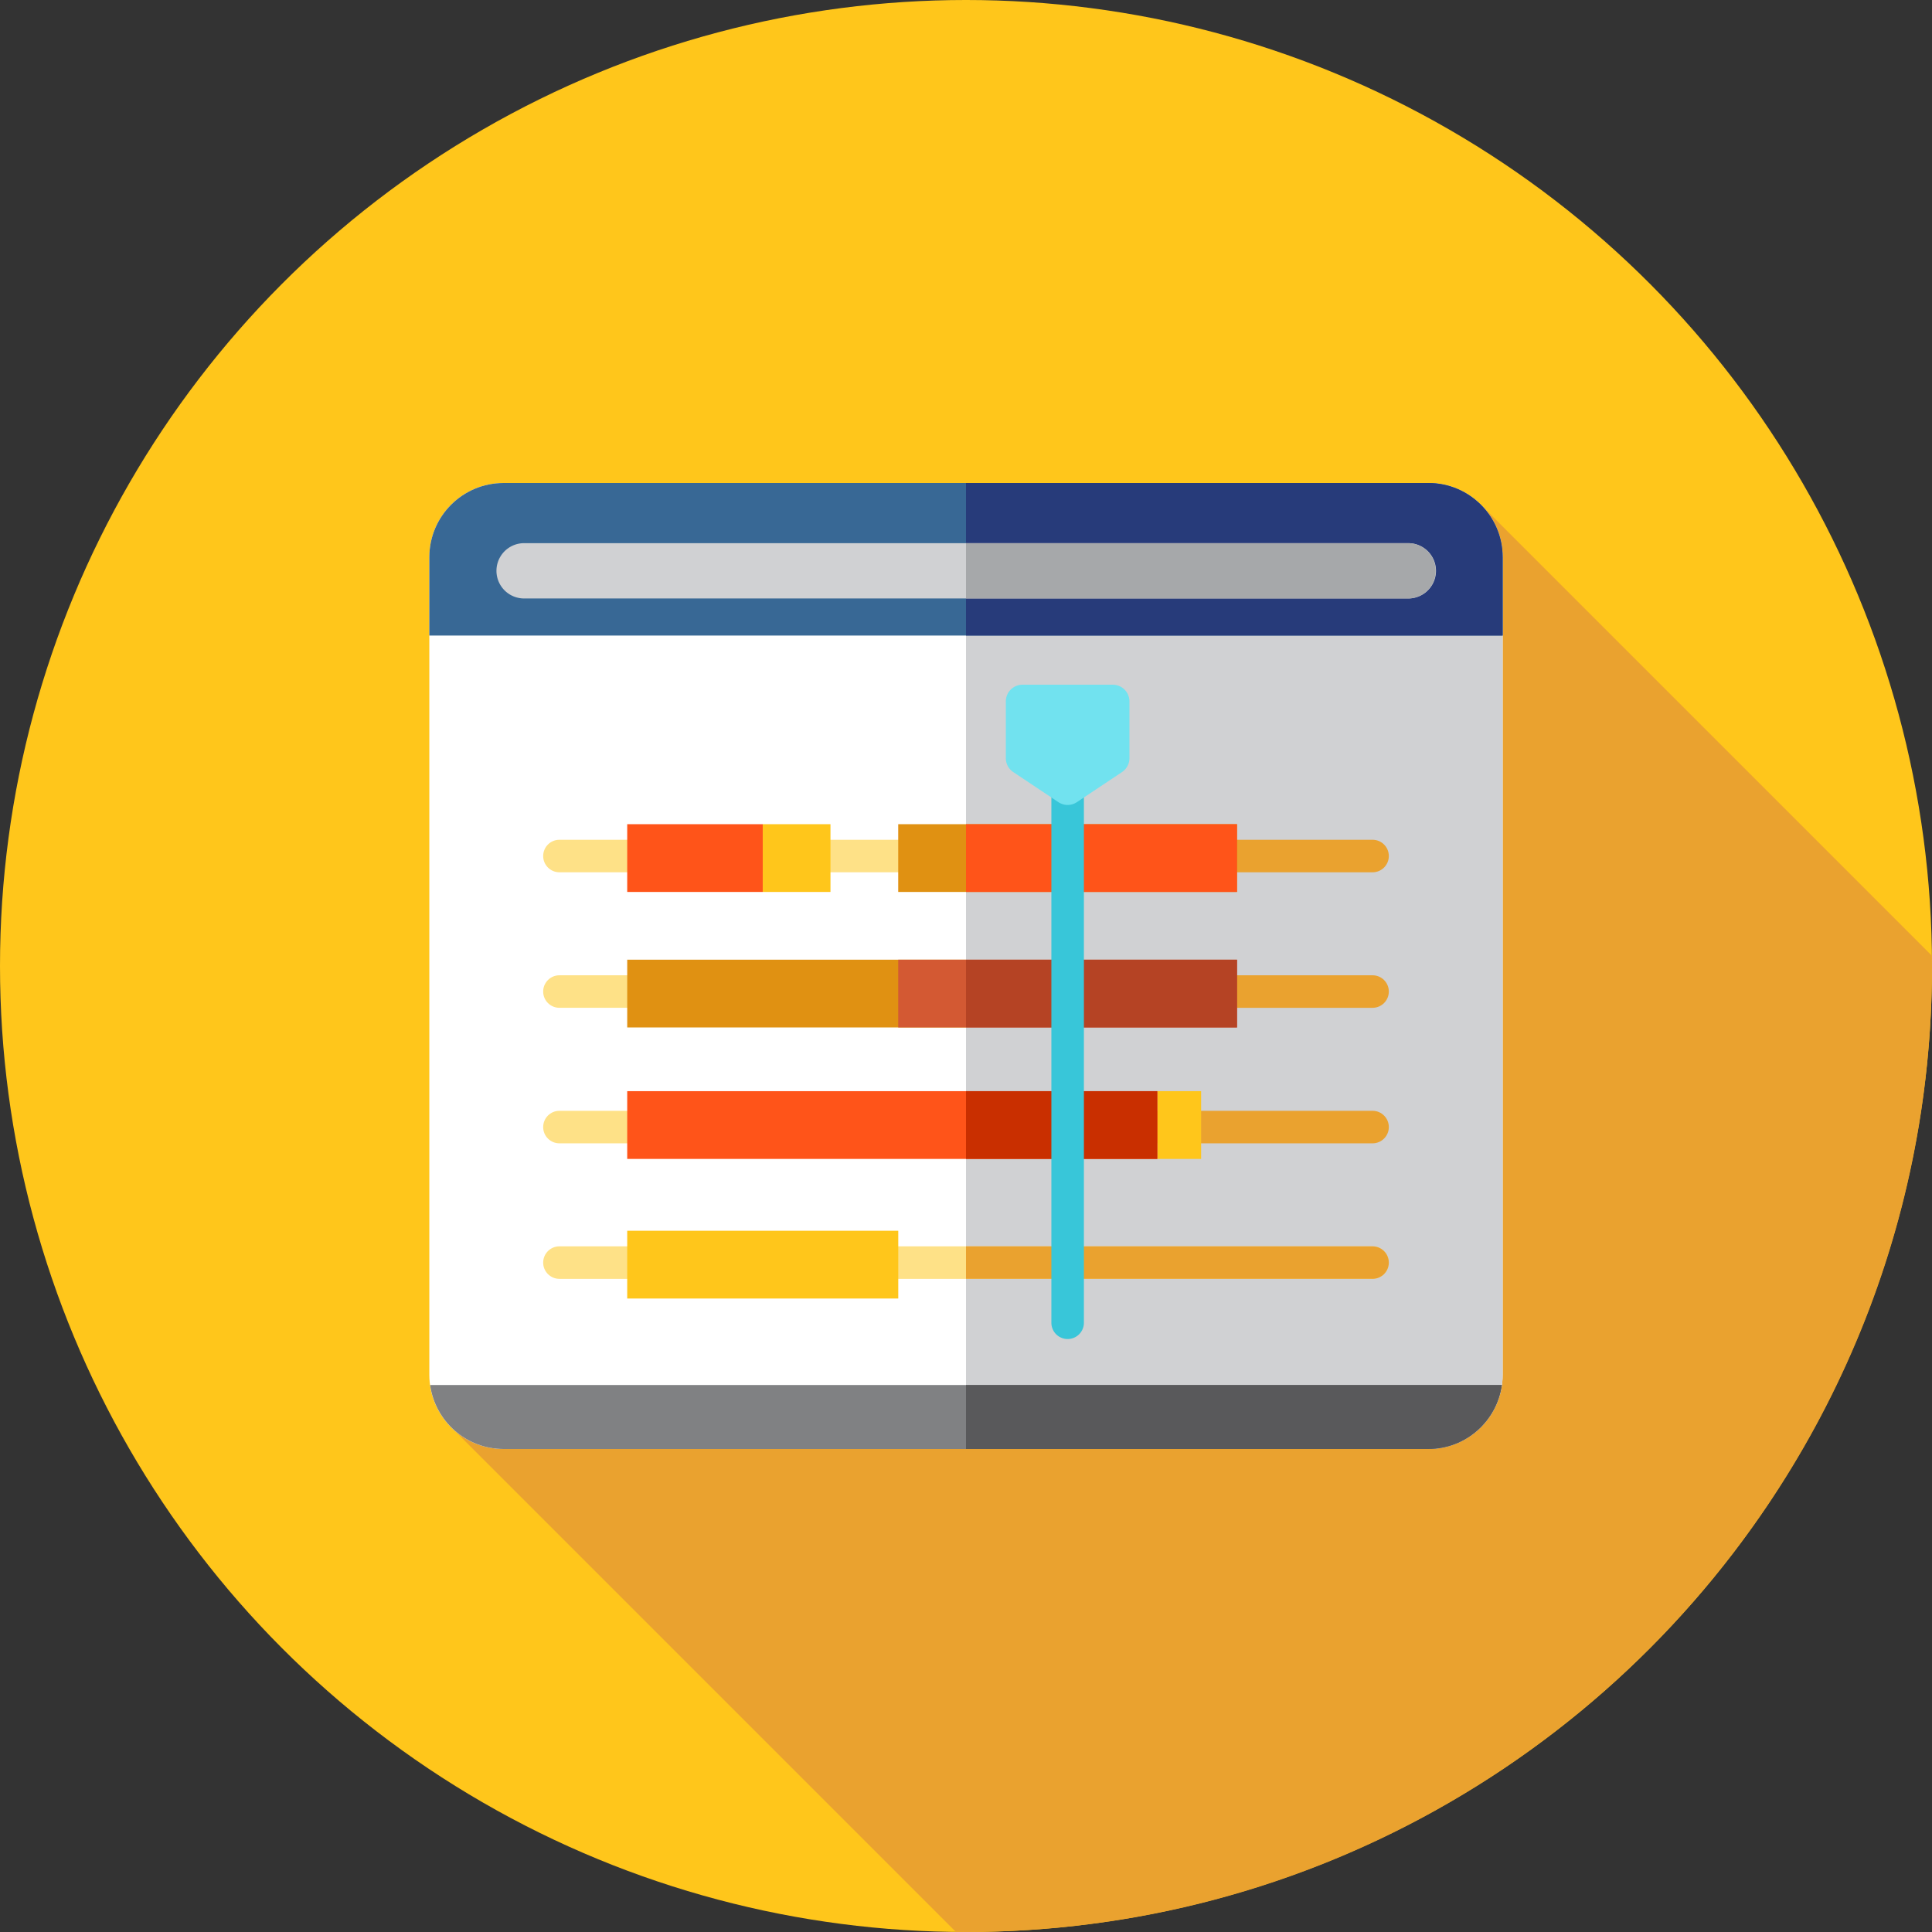 <svg id="Layer_1" xmlns="http://www.w3.org/2000/svg" viewBox="0 0 512 512"><rect x="0" y="0" width="512" height="512" fill="#333333" stroke="none"/><circle cx="256" cy="256" r="256" fill="#ffc61b"/><path d="M512 256c0-.91-.026-1.814-.034-2.722l-119.45-119.449-136.028 148.516-137.35 95.444 134.177 134.177c.896.009 1.788.034 2.688.034C397.384 512 512 397.384 512 256z" fill="#eaa22f"/><path d="M378.54 384H133.458c-10.869 0-19.682-8.811-19.682-19.682V147.68c0-10.869 8.811-19.68 19.682-19.68H378.54c10.869 0 19.682 8.811 19.682 19.68v216.638c0 10.871-8.811 19.682-19.682 19.682z" fill="#fff"/><path d="M378.54 128H256v256h122.54c10.869 0 19.682-8.811 19.682-19.682V147.682c0-10.871-8.811-19.682-19.682-19.682z" fill="#d0d1d3"/><path d="M398.222 147.682c0-10.869-8.811-19.682-19.682-19.682H133.458c-10.869 0-19.68 8.811-19.68 19.682v20.744h284.444v-20.744z" fill="#386895"/><path d="M398.222 147.682c0-10.869-8.811-19.682-19.682-19.682H256v40.426h142.222v-20.744z" fill="#273b7a"/><path d="M113.988 367.049c1.333 9.575 9.528 16.951 19.47 16.951H378.54c9.942 0 18.137-7.378 19.47-16.951H113.988z" fill="#808183"/><path d="M256 367.049V384h122.54c9.942 0 18.137-7.378 19.47-16.951H256z" fill="#59595b"/><path d="M373.226 158.599H138.774a7.328 7.328 0 0 1 0-14.654h234.451a7.328 7.328 0 0 1 7.327 7.327 7.326 7.326 0 0 1-7.326 7.327z" fill="#d0d1d3"/><path d="M373.226 143.946H256v14.653h117.226a7.327 7.327 0 0 0 0-14.653z" fill="#a6a8aa"/><path d="M148.256 222.546c-2.381 0-4.31 1.929-4.31 4.31s1.929 4.31 4.31 4.31H256v-8.62H148.256z" fill="#fee187"/><path d="M363.744 222.546H256v8.62h107.744c2.381 0 4.31-1.929 4.31-4.31s-1.929-4.31-4.31-4.31z" fill="#eaa22f"/><path d="M148.256 258.46c-2.381 0-4.31 1.929-4.31 4.31s1.929 4.31 4.31 4.31H256v-8.62H148.256z" fill="#fee187"/><path d="M363.744 258.46H256v8.62h107.744c2.381 0 4.31-1.929 4.31-4.31s-1.929-4.31-4.31-4.31z" fill="#eaa22f"/><path d="M148.256 294.376c-2.381 0-4.31 1.929-4.31 4.31s1.929 4.31 4.31 4.31H256v-8.62H148.256z" fill="#fee187"/><path d="M363.744 294.376H256v8.62h107.744c2.381 0 4.31-1.929 4.31-4.31s-1.929-4.31-4.31-4.31z" fill="#eaa22f"/><path d="M363.744 338.91H148.256c-2.381 0-4.31-1.929-4.31-4.31s1.929-4.31 4.31-4.31h215.488c2.381 0 4.31 1.929 4.31 4.31s-1.929 4.31-4.31 4.31z" fill="#fee187"/><path d="M363.744 330.29H256v8.62h107.744c2.381 0 4.31-1.929 4.31-4.31s-1.929-4.31-4.31-4.31z" fill="#eaa22f"/><path fill="#e09112" d="M238.037 218.419h89.781v17.958h-89.781z"/><path fill="#ff5419" d="M256 218.419h71.828v17.958H256z"/><path fill="#e09112" d="M166.219 254.328H256v17.958h-89.781z"/><path fill="#d35933" d="M238.037 254.328h89.781v17.958h-89.781z"/><path fill="#b54324" d="M256 254.328h71.828v17.958H256z"/><g fill="#ffc61b"><path d="M202.128 218.419h17.958v17.958h-17.958zM166.219 326.163h71.83v17.958h-71.83z"/></g><path fill="#ff5419" d="M166.219 218.419h35.914v17.958h-35.914z"/><path fill="#ffc61b" d="M306.7 289.168h11.609v17.958H306.7z"/><path fill="#ff5419" d="M166.219 289.168H306.7v17.958H166.219z"/><path fill="#c92f00" d="M256 289.168h50.697v17.958H256z"/><path d="M282.936 354.856a4.31 4.31 0 0 1-4.31-4.31V210.91a4.31 4.31 0 0 1 4.31-4.31 4.31 4.31 0 0 1 4.31 4.31v139.636a4.31 4.31 0 0 1-4.31 4.31z" fill="#38c6d9"/><path d="M297.348 204.602l-11.966 7.977a4.41 4.41 0 0 1-4.894 0l-11.966-7.977a4.413 4.413 0 0 1-1.964-3.67v-15.063a4.412 4.412 0 0 1 4.411-4.411H294.9a4.412 4.412 0 0 1 4.411 4.411v15.063a4.407 4.407 0 0 1-1.963 3.67z" fill="#71e2ef"/></svg>
